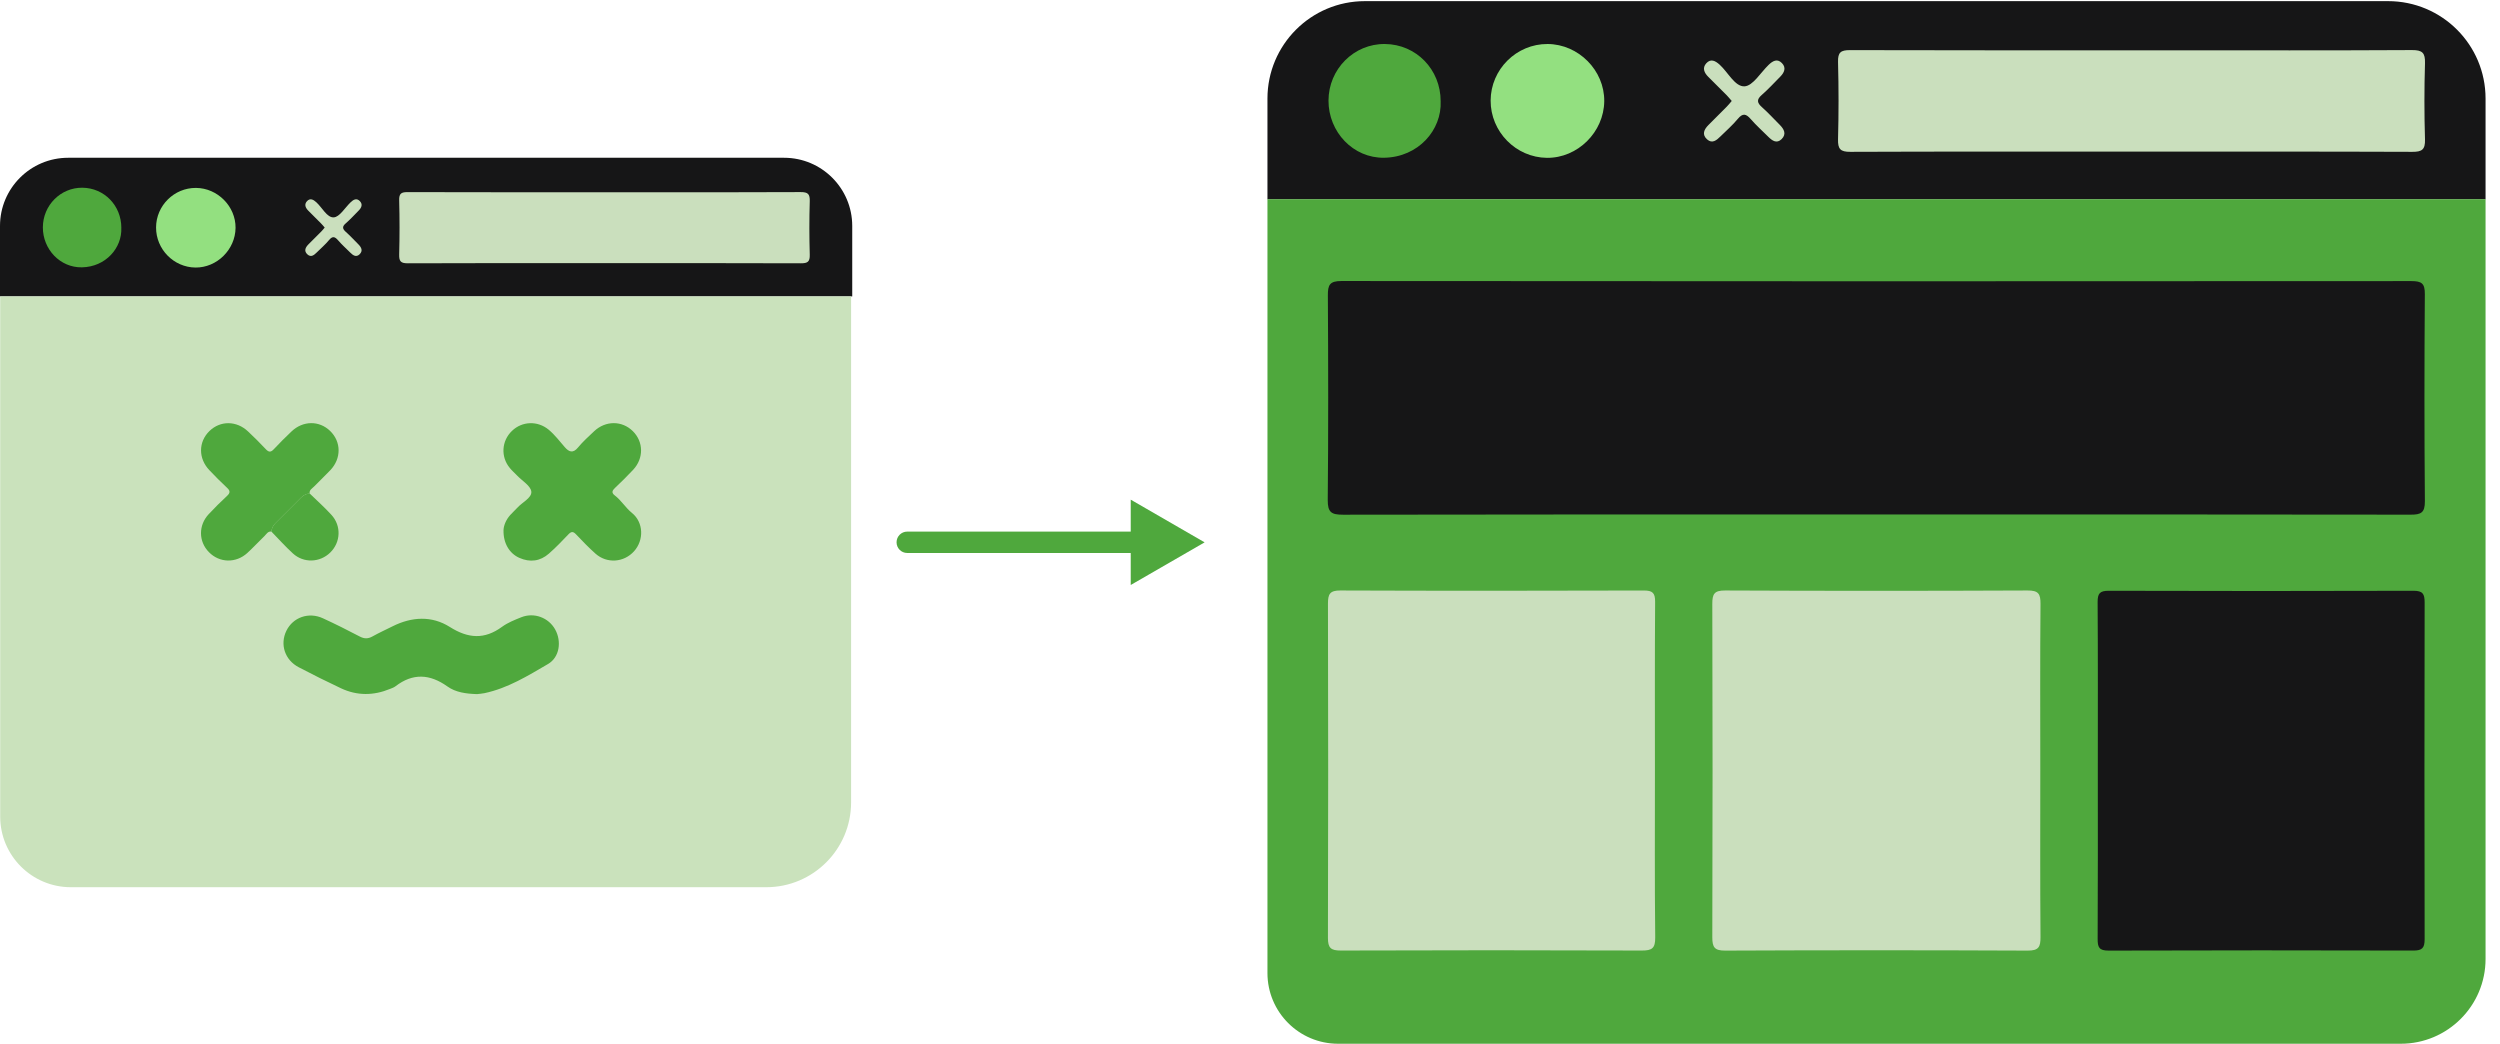 <svg width="103" height="43" viewBox="0 0 103 43" fill="none" xmlns="http://www.w3.org/2000/svg">
<g clip-path="url(#clip0_98_6172)">
<path d="M102.405 8.21H52.219V4.061C52.219 1.844 54.016 0.047 56.233 0.047H98.39C100.608 0.047 102.405 1.844 102.405 4.061V8.21Z" fill="#161617"/>
<path d="M52.219 8.207H102.405V39.508C102.405 41.437 100.84 43.002 98.911 43.002H55.13C53.523 43.002 52.219 41.698 52.219 40.09V8.207Z" fill="#4FA83D"/>
<path d="M77.254 21.196C69.947 21.196 62.639 21.191 55.333 21.206C54.855 21.206 54.699 21.113 54.703 20.597C54.731 17.786 54.724 14.974 54.708 12.164C54.706 11.739 54.785 11.578 55.263 11.578C69.959 11.592 84.654 11.591 99.35 11.581C99.773 11.581 99.907 11.676 99.903 12.118C99.883 14.963 99.881 17.807 99.905 20.651C99.908 21.125 99.747 21.205 99.321 21.204C91.965 21.192 84.609 21.196 77.253 21.196H77.254Z" fill="#161617"/>
<path d="M84.06 31.742C84.06 34.03 84.05 36.318 84.069 38.606C84.072 39.018 83.992 39.167 83.538 39.165C79.387 39.146 75.235 39.146 71.084 39.165C70.639 39.167 70.546 39.032 70.547 38.611C70.562 34.035 70.561 29.46 70.547 24.885C70.546 24.471 70.625 24.326 71.078 24.328C75.229 24.347 79.381 24.347 83.532 24.328C83.977 24.326 84.072 24.457 84.069 24.879C84.048 27.166 84.06 29.455 84.06 31.742Z" fill="#CADFBD"/>
<path d="M68.183 31.761C68.183 34.049 68.17 36.338 68.195 38.625C68.199 39.07 68.064 39.163 67.644 39.162C63.508 39.147 59.372 39.147 55.236 39.162C54.833 39.163 54.71 39.056 54.711 38.644C54.725 34.051 54.724 29.458 54.712 24.865C54.712 24.477 54.79 24.327 55.219 24.328C59.387 24.344 63.556 24.342 67.724 24.329C68.091 24.329 68.193 24.431 68.191 24.797C68.175 27.119 68.183 29.44 68.183 31.76V31.761Z" fill="#CADFBD"/>
<path d="M86.43 31.72C86.43 29.416 86.438 27.112 86.422 24.808C86.42 24.444 86.515 24.339 86.885 24.34C91.069 24.353 95.254 24.353 99.437 24.34C99.822 24.339 99.895 24.473 99.895 24.822C99.885 29.447 99.885 34.072 99.895 38.697C99.895 39.065 99.787 39.165 99.423 39.163C95.24 39.152 91.055 39.151 86.871 39.165C86.481 39.166 86.421 39.025 86.423 38.682C86.436 36.362 86.43 34.041 86.43 31.721V31.72Z" fill="#161617"/>
<path d="M87.811 6.247C83.952 6.247 80.095 6.24 76.236 6.256C75.823 6.258 75.717 6.141 75.727 5.738C75.755 4.676 75.755 3.613 75.727 2.551C75.717 2.158 75.839 2.064 76.219 2.065C80.584 2.078 84.949 2.073 89.314 2.073C92.666 2.073 96.017 2.082 99.369 2.063C99.807 2.06 99.922 2.179 99.91 2.609C99.878 3.653 99.879 4.702 99.91 5.746C99.921 6.164 99.786 6.258 99.387 6.256C95.528 6.241 91.671 6.247 87.812 6.247H87.811Z" fill="#CADFBD"/>
<path d="M61.414 4.141C61.42 2.856 62.479 1.806 63.762 1.813C65.036 1.82 66.108 2.901 66.095 4.169C66.082 5.444 64.999 6.515 63.734 6.503C62.454 6.49 61.408 5.425 61.414 4.141Z" fill="#93E080"/>
<path d="M59.355 4.173C59.406 5.35 58.44 6.475 57.03 6.499C55.752 6.521 54.731 5.437 54.734 4.144C54.737 2.847 55.781 1.8 57.059 1.813C58.348 1.825 59.357 2.863 59.355 4.173Z" fill="#4FA83D"/>
<path d="M71.347 4.16C71.269 4.07 71.21 3.995 71.144 3.928C70.891 3.673 70.636 3.421 70.382 3.167C70.215 3.001 70.123 2.802 70.299 2.607C70.484 2.403 70.674 2.506 70.85 2.665C71.197 2.979 71.48 3.577 71.874 3.557C72.219 3.54 72.537 2.991 72.865 2.675C73.033 2.513 73.22 2.399 73.415 2.599C73.601 2.79 73.515 2.988 73.348 3.157C73.096 3.412 72.853 3.677 72.583 3.913C72.362 4.105 72.392 4.238 72.594 4.417C72.849 4.644 73.081 4.898 73.323 5.14C73.501 5.318 73.615 5.522 73.402 5.732C73.199 5.931 73.014 5.795 72.853 5.635C72.611 5.394 72.355 5.164 72.13 4.906C71.941 4.69 71.806 4.648 71.601 4.894C71.383 5.157 71.123 5.384 70.879 5.624C70.722 5.778 70.545 5.933 70.332 5.742C70.108 5.541 70.208 5.332 70.387 5.152C70.638 4.897 70.894 4.645 71.147 4.39C71.213 4.323 71.272 4.248 71.347 4.161V4.16Z" fill="#CADFBD"/>
<path d="M35.111 12.211H0V9.309C0 7.758 1.258 6.5 2.809 6.5H32.303C33.854 6.5 35.112 7.758 35.112 9.309V12.211H35.111Z" fill="#161617"/>
<path d="M0.008 12.211H35.065V33.059C35.065 34.988 33.499 36.553 31.571 36.553H2.92C1.312 36.553 0.008 35.249 0.008 33.642V12.211Z" fill="#CAE2BC"/>
<path d="M24.9 10.841C22.201 10.841 19.502 10.836 16.802 10.848C16.513 10.849 16.439 10.768 16.446 10.486C16.466 9.743 16.466 8.998 16.446 8.255C16.439 7.98 16.524 7.914 16.789 7.915C19.843 7.925 22.897 7.921 25.951 7.921C28.295 7.921 30.64 7.927 32.984 7.914C33.291 7.912 33.371 7.996 33.362 8.296C33.34 9.028 33.341 9.76 33.362 10.492C33.37 10.784 33.276 10.849 32.996 10.848C30.296 10.837 27.598 10.842 24.898 10.842L24.9 10.841Z" fill="#CADFBD"/>
<path d="M6.43 9.37C6.433 8.471 7.175 7.736 8.073 7.742C8.965 7.747 9.714 8.504 9.705 9.39C9.695 10.282 8.938 11.031 8.053 11.023C7.158 11.014 6.426 10.27 6.43 9.37Z" fill="#93E080"/>
<path d="M4.998 9.387C5.034 10.21 4.358 10.998 3.372 11.014C2.478 11.029 1.763 10.271 1.766 9.366C1.768 8.459 2.498 7.726 3.393 7.734C4.294 7.743 5 8.469 4.999 9.386L4.998 9.387Z" fill="#4FA83D"/>
<path d="M13.378 9.376C13.324 9.314 13.283 9.261 13.236 9.215C13.059 9.036 12.881 8.861 12.704 8.682C12.588 8.566 12.524 8.426 12.646 8.291C12.775 8.148 12.908 8.22 13.031 8.332C13.274 8.551 13.472 8.97 13.748 8.956C13.989 8.944 14.211 8.56 14.441 8.339C14.558 8.226 14.689 8.145 14.825 8.285C14.955 8.419 14.895 8.558 14.778 8.675C14.601 8.854 14.432 9.04 14.243 9.204C14.088 9.338 14.11 9.431 14.251 9.557C14.43 9.715 14.592 9.894 14.761 10.062C14.886 10.187 14.966 10.329 14.816 10.476C14.674 10.614 14.544 10.52 14.432 10.408C14.262 10.239 14.083 10.079 13.927 9.898C13.795 9.747 13.7 9.718 13.557 9.89C13.404 10.074 13.221 10.232 13.051 10.4C12.941 10.508 12.817 10.617 12.668 10.483C12.512 10.342 12.582 10.196 12.706 10.069C12.882 9.891 13.062 9.715 13.239 9.536C13.285 9.489 13.326 9.437 13.378 9.375V9.376Z" fill="#CADFBD"/>
<path d="M19.665 28.598C19.195 28.584 18.774 28.525 18.435 28.283C17.71 27.766 17.01 27.723 16.292 28.276C16.228 28.325 16.147 28.352 16.07 28.383C15.392 28.663 14.713 28.67 14.048 28.357C13.462 28.081 12.882 27.792 12.308 27.491C11.732 27.19 11.525 26.547 11.8 25.986C12.072 25.433 12.718 25.203 13.304 25.473C13.817 25.709 14.323 25.962 14.823 26.225C15.013 26.325 15.167 26.322 15.35 26.219C15.617 26.07 15.896 25.943 16.17 25.806C16.963 25.408 17.789 25.36 18.535 25.832C19.29 26.309 19.961 26.356 20.686 25.823C20.921 25.652 21.204 25.54 21.476 25.431C22.005 25.219 22.605 25.446 22.875 25.938C23.143 26.424 23.057 27.079 22.579 27.357C21.75 27.841 20.923 28.354 19.961 28.558C19.847 28.582 19.728 28.588 19.663 28.596L19.665 28.598Z" fill="#4FA83D"/>
<path d="M20.745 21.84C20.751 21.665 20.838 21.426 21.017 21.224C21.11 21.118 21.219 21.025 21.313 20.92C21.516 20.695 21.914 20.509 21.891 20.258C21.869 20.019 21.514 19.812 21.303 19.591C21.205 19.489 21.098 19.395 21.008 19.286C20.622 18.826 20.661 18.167 21.093 17.753C21.512 17.348 22.155 17.328 22.607 17.705C22.86 17.917 23.058 18.18 23.273 18.427C23.443 18.62 23.606 18.688 23.811 18.44C24.013 18.195 24.252 17.981 24.483 17.763C24.954 17.322 25.631 17.325 26.074 17.765C26.517 18.204 26.527 18.882 26.087 19.354C25.846 19.613 25.593 19.861 25.337 20.103C25.22 20.213 25.185 20.302 25.329 20.412C25.599 20.616 25.768 20.916 26.036 21.132C26.518 21.521 26.537 22.254 26.122 22.713C25.703 23.177 25.006 23.229 24.535 22.811C24.253 22.56 23.991 22.288 23.732 22.014C23.615 21.891 23.538 21.891 23.42 22.014C23.16 22.288 22.898 22.56 22.615 22.809C22.254 23.126 21.835 23.179 21.395 22.983C20.988 22.802 20.733 22.383 20.745 21.843V21.84Z" fill="#4FA83D"/>
<path d="M11.182 21.901C11.037 21.881 10.979 22.005 10.899 22.082C10.662 22.312 10.437 22.555 10.194 22.779C9.723 23.213 9.04 23.195 8.604 22.745C8.177 22.307 8.171 21.64 8.6 21.182C8.842 20.924 9.093 20.673 9.352 20.433C9.489 20.308 9.491 20.221 9.352 20.095C9.101 19.863 8.861 19.618 8.626 19.371C8.166 18.889 8.17 18.205 8.63 17.758C9.078 17.323 9.747 17.327 10.221 17.777C10.469 18.012 10.714 18.252 10.947 18.502C11.074 18.639 11.159 18.641 11.286 18.502C11.518 18.252 11.763 18.012 12.01 17.776C12.482 17.326 13.152 17.32 13.601 17.755C14.061 18.2 14.069 18.886 13.612 19.369C13.393 19.601 13.16 19.818 12.938 20.047C12.861 20.127 12.737 20.184 12.757 20.33C12.624 20.345 12.506 20.398 12.413 20.492C12.055 20.846 11.698 21.201 11.343 21.56C11.251 21.653 11.195 21.769 11.181 21.902L11.182 21.901Z" fill="#4FA83D"/>
<path d="M11.18 21.9C11.195 21.768 11.25 21.651 11.342 21.558C11.696 21.2 12.053 20.844 12.412 20.49C12.505 20.398 12.623 20.343 12.755 20.328C13.056 20.62 13.369 20.901 13.652 21.209C14.07 21.662 14.04 22.342 13.605 22.766C13.178 23.181 12.514 23.208 12.069 22.803C11.757 22.519 11.476 22.202 11.18 21.9Z" fill="#4FA83D"/>
<path d="M47.102 22.783H37.378C37.134 22.783 36.938 22.586 36.938 22.343C36.938 22.099 37.134 21.902 37.378 21.902H47.102C47.345 21.902 47.542 22.099 47.542 22.343C47.542 22.586 47.345 22.783 47.102 22.783Z" fill="#4FA83D"/>
<path d="M46.586 24.102L49.63 22.345L46.586 20.586V24.102Z" fill="#4FA83D"/>
</g>
<defs>
<clipPath id="clip0_98_6172">
<rect width="102.395" height="42.958" fill="white" transform="translate(0 0.047)"/>
</clipPath>
</defs>
</svg>
